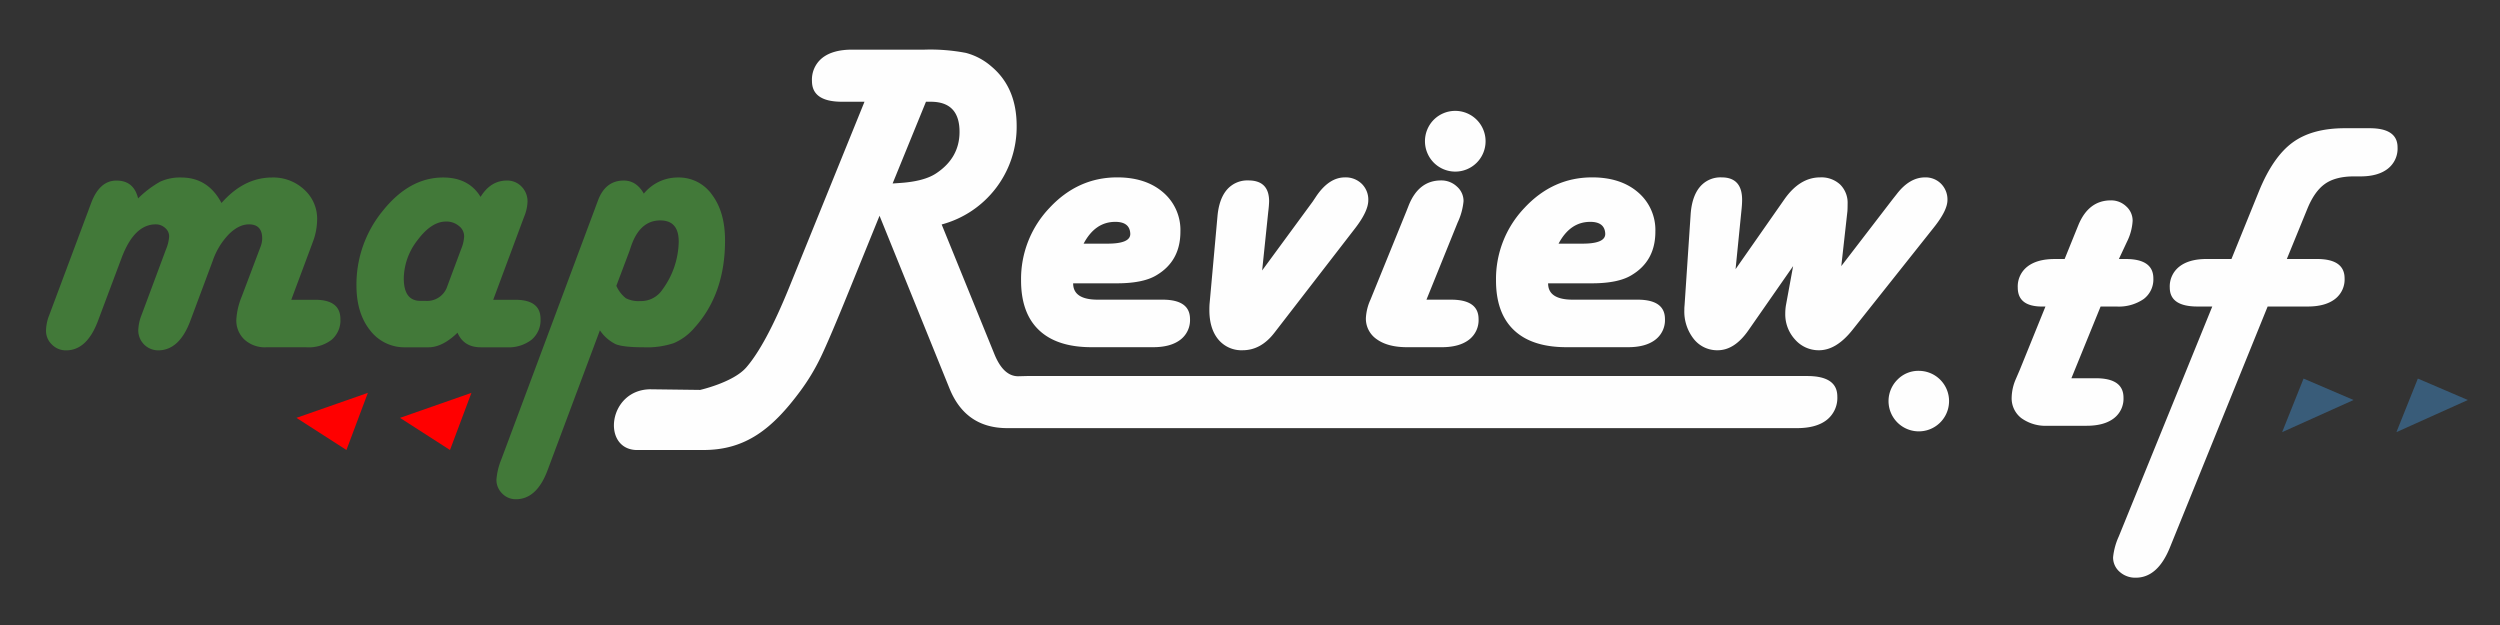 <svg xmlns="http://www.w3.org/2000/svg" width="700" height="175" viewBox="0 0 700 175">
  <rect x="0" y="0" width="700" height="175" fill="#333333" stroke="none"/>
  <defs>
    <style>
      .cls-1 {
        fill: red;
      }

      .cls-1, .cls-2, .cls-3, .cls-4 {
        fill-rule: evenodd;
      }

      .cls-2 {
        fill: #427939;
      }

      .cls-3 {
        fill: #fefefe;
      }

      .cls-4 {
        fill: #395c79;
      }
    </style>
  </defs>
  <path id="Color_Fill_4" data-name="Color Fill 4" class="cls-1" d="M132,110l-20,7,14,9Zm-29,0-20,7,14,9Z"/>
  <path id="Color_Fill_5" data-name="Color Fill 5" class="cls-2" d="M87.567,67.825A18.217,18.217,0,0,0,88.8,61.416a10.96,10.96,0,0,0-3.622-8.331A12.687,12.687,0,0,0,76.168,49.7q-7.862,0-14.15,7.141Q58.255,49.7,50.731,49.7a13.363,13.363,0,0,0-5.868,1.16,28.673,28.673,0,0,0-6.2,4.7q-1.179-5-6.064-5-4.717,0-7.075,6.287L14.344,86.745l-0.618,1.648a12.334,12.334,0,0,0-.842,4.15,5.292,5.292,0,0,0,1.657,3.937A5.468,5.468,0,0,0,18.5,98.1q5.84,0,8.928-8.24L34,72.341q3.538-9.522,9.6-9.521a3.827,3.827,0,0,1,2.639,1.007,3.072,3.072,0,0,1,1.123,2.35,10.954,10.954,0,0,1-.842,3.54L40.174,86.745l-0.618,1.648a12.724,12.724,0,0,0-.842,4.15A5.593,5.593,0,0,0,44.274,98.1q5.9,0,8.984-8.179l6.289-16.846a20,20,0,0,1,4.492-7.446q2.807-2.807,5.671-2.808,3.706,0,3.706,3.967a6.579,6.579,0,0,1-.449,2.258L67.689,83.022a20,20,0,0,0-1.516,6.47,7.3,7.3,0,0,0,2.3,5.615,8.478,8.478,0,0,0,6.008,2.136h11.4a10.545,10.545,0,0,0,6.935-2.075,7.122,7.122,0,0,0,2.5-5.8q0-5.432-7.075-5.432H81.559Zm58.621-5.615,0.617-1.648a11.921,11.921,0,0,0,.9-4.089,5.821,5.821,0,0,0-1.657-4.212,5.515,5.515,0,0,0-4.127-1.709q-4.548,0-7.356,4.578-3.314-5.432-10.5-5.432-9.378,0-16.818,9.247a32.544,32.544,0,0,0-7.44,20.966q0,7.752,3.79,12.543a12.092,12.092,0,0,0,9.967,4.791h6.4q3.93,0,8.142-4.089,1.74,4.09,6.57,4.089h7.187a10.557,10.557,0,0,0,6.963-2.106,7.174,7.174,0,0,0,2.527-5.829q0-5.37-7.075-5.371H138.1Zm-33.13,15.747a17.743,17.743,0,0,1,3.874-10.742q3.874-5.187,7.974-5.188a5.447,5.447,0,0,1,3.566,1.221,3.627,3.627,0,0,1,1.488,2.869,10.239,10.239,0,0,1-.786,3.479l-3.931,10.559a5.934,5.934,0,0,1-6.121,4.089h-1.4q-4.662,0-4.661-6.287h0Zm59.379,18.433q2.16,0.855,7.889.854a23.667,23.667,0,0,0,8.311-1.16,15.6,15.6,0,0,0,5.783-4.272q8.592-9.46,8.592-24.475,0-7.934-3.622-12.787a11.324,11.324,0,0,0-9.518-4.852,12.262,12.262,0,0,0-9.6,4.517q-2.078-3.662-5.615-3.662-5.111,0-7.188,5.493L140.4,128.554a18.855,18.855,0,0,0-1.4,5.738,5.321,5.321,0,0,0,1.6,3.876,5.224,5.224,0,0,0,3.847,1.617q5.841,0,8.872-8.118l14.656-39.184A11.261,11.261,0,0,0,172.437,96.389ZM176.283,70.2q0.169-.549.449-1.343,2.47-7.141,8.143-7.141,5.165,0,5.166,5.92a23.229,23.229,0,0,1-4.549,13.428,7.17,7.17,0,0,1-6.233,3.235,7.789,7.789,0,0,1-4.015-.794,9.06,9.06,0,0,1-2.667-3.479Z"/>
  <path id="Color_Fill_3" data-name="Color Fill 3" class="cls-3" d="M197,126c11.8,0,19.28-5.959,27.053-16.457a58.217,58.217,0,0,0,5.707-9.43q2.472-5.1,8.331-19.562l8.179-20.142,19.639,48.481q4.517,10.986,16.113,10.986H503.159q5.431,0,8.362-2.319a7.854,7.854,0,0,0,2.93-6.531q0-5.737-8.423-5.737H287.515l-2.441.061q-4.029,0-6.531-5.921L263.665,62.851a28.315,28.315,0,0,0,21-27.588q0-10.742-7.08-16.663a17.72,17.72,0,0,0-7.111-3.784,53.04,53.04,0,0,0-11.627-.916H238.579q-5.372,0-8.3,2.289a7.767,7.767,0,0,0-2.929,6.5q0,5.8,8.423,5.8h6.286L220.94,80.551Q214.409,96.6,208.947,102.89c-3.642,4.19-12.909,6.286-12.909,6.286L182,109c-11.667.2-13.533,16.5-4,17h19Zm62.27-97.512h1.343q8.056,0,8.057,8.423,0,7.324-6.592,11.658-3.42,2.259-10.376,2.685l-1.77.122ZM312.69,79.33q7.385,0,11.109-2.258,6.713-3.967,6.714-12.207a13.834,13.834,0,0,0-4.853-11.017q-4.853-4.18-12.848-4.181-10.986,0-18.951,8.545A28.8,28.8,0,0,0,285.9,78.537q0,9.155,5.035,13.916t14.679,4.761h17.273q4.882,0,7.6-2.075a6.881,6.881,0,0,0,2.716-5.8q0-5.432-7.69-5.432H307.38q-6.9,0-6.9-4.578H312.69Zm-0.427-17.212q4.029,0,4.211,3.235,0.185,2.87-6.347,2.869h-6.714q3.234-6.1,8.85-6.1h0Zm42.844-2.808a29.316,29.316,0,0,0,.244-2.93q0-5.859-5.8-5.859a7.519,7.519,0,0,0-6.012,2.594q-2.229,2.595-2.655,7.538l-2.2,24.353q-0.061.672-.061,1.77,0,5.25,2.5,8.27a8.4,8.4,0,0,0,6.836,3.021q5.127,0,8.911-4.944L379.46,63.888q3.663-4.761,3.662-7.812a6.185,6.185,0,0,0-1.831-4.608,6.421,6.421,0,0,0-4.7-1.8q-4.395,0-7.935,5.127l-1.1,1.648L353.4,75.729ZM408.144,62.3a17.962,17.962,0,0,0,1.648-5.982,5.363,5.363,0,0,0-1.861-4.089,6.326,6.326,0,0,0-4.425-1.709q-6.226,0-9.033,6.9L393.8,59.128,383.73,83.908a14.183,14.183,0,0,0-1.281,5.127,6.962,6.962,0,0,0,3.082,5.981q3.081,2.2,8.453,2.2h9.705q4.882,0,7.6-2.075A6.881,6.881,0,0,0,414,89.34q0-5.432-7.691-5.432h-6.9Zm-6.683-28.778a8.547,8.547,0,0,0,0,12.024,8.484,8.484,0,0,0,14.5-6.012A8.5,8.5,0,0,0,401.461,33.523ZM445.679,79.33q7.383,0,11.108-2.258,6.714-3.967,6.714-12.207a13.836,13.836,0,0,0-4.852-11.017q-4.853-4.18-12.848-4.181-10.988,0-18.952,8.545a28.8,28.8,0,0,0-7.965,20.325q0,9.155,5.036,13.916T438.6,97.214h17.272q4.882,0,7.6-2.075a6.881,6.881,0,0,0,2.716-5.8q0-5.432-7.69-5.432H440.369q-6.9,0-6.9-4.578h12.207Zm-0.428-17.212q4.029,0,4.212,3.235,0.183,2.87-6.348,2.869H436.4q3.234-6.1,8.85-6.1h0Zm72.019-2.93q0.06-.671.061-2.075a7.222,7.222,0,0,0-2.075-5.432,7.721,7.721,0,0,0-5.615-2.014q-5.738,0-10.071,6.226l-13.611,19.47,1.709-17.09q0.122-1.282.122-2.319,0-6.286-5.737-6.287a7.509,7.509,0,0,0-6.073,2.655q-2.229,2.655-2.594,7.6l-1.709,25.574a10.067,10.067,0,0,0-.061,1.221,12.406,12.406,0,0,0,2.625,8.179,8.322,8.322,0,0,0,6.713,3.174q4.761,0,8.667-5.676l12.452-17.883-2.015,10.986a14.485,14.485,0,0,0-.183,2.258,10.429,10.429,0,0,0,2.747,7.324,8.767,8.767,0,0,0,6.714,2.991q4.821,0,9.338-5.676l22.888-28.809q3.723-4.7,3.724-7.568a6.222,6.222,0,0,0-1.771-4.547,6.063,6.063,0,0,0-4.516-1.8q-4.335,0-7.935,4.7l-1.159,1.465L515.561,74.508Zm13.984,47.146a8.474,8.474,0,1,0,6.043-2.5A8.161,8.161,0,0,0,531.254,106.335ZM595.549,67.7a15.1,15.1,0,0,0,1.587-5.859,5.35,5.35,0,0,0-1.8-4.059,6.1,6.1,0,0,0-4.3-1.678q-6.165,0-9.033,6.775l-0.671,1.648-3.235,8h-2.808q-4.884,0-7.6,2.106a7.027,7.027,0,0,0-2.716,5.89q0,5.31,6.836,5.31h0.916l-7.2,17.761-1.159,2.686a13.605,13.605,0,0,0-1.1,5,6.983,6.983,0,0,0,2.716,5.8,11.579,11.579,0,0,0,7.355,2.136h10.925q4.883,0,7.6-2.075a6.881,6.881,0,0,0,2.716-5.8q0-5.432-7.751-5.432h-6.836l8.178-20.081h4.456a12.294,12.294,0,0,0,7.568-2.075,6.851,6.851,0,0,0,2.747-5.8q0-5.432-7.752-5.432H593.29Zm50.5-9.216q2.015-4.944,4.975-7.019t8.087-2.075h1.831q4.882,0,7.629-2.136a7.145,7.145,0,0,0,2.747-5.981q0-5.37-7.813-5.371h-6.958q-9.155,0-14.618,4T632.56,53.418l-7.751,19.1h-6.958q-4.884,0-7.6,2.106a7.027,7.027,0,0,0-2.716,5.89q0,5.31,7.751,5.31h4.151l-26.184,64.392a18.56,18.56,0,0,0-1.587,5.8,5.279,5.279,0,0,0,1.831,4.089,6.5,6.5,0,0,0,4.517,1.648q6.1,0,9.521-8.362l27.405-67.566h11.23q4.882,0,7.6-2.075a6.881,6.881,0,0,0,2.716-5.8q0-5.432-7.751-5.432h-8.423Z"/>
  <path id="Color_Fill_6" data-name="Color Fill 6" class="cls-4" d="M691,112l-14-6-6,15Zm-32,0-14-6-6,15Z"/>
</svg>
